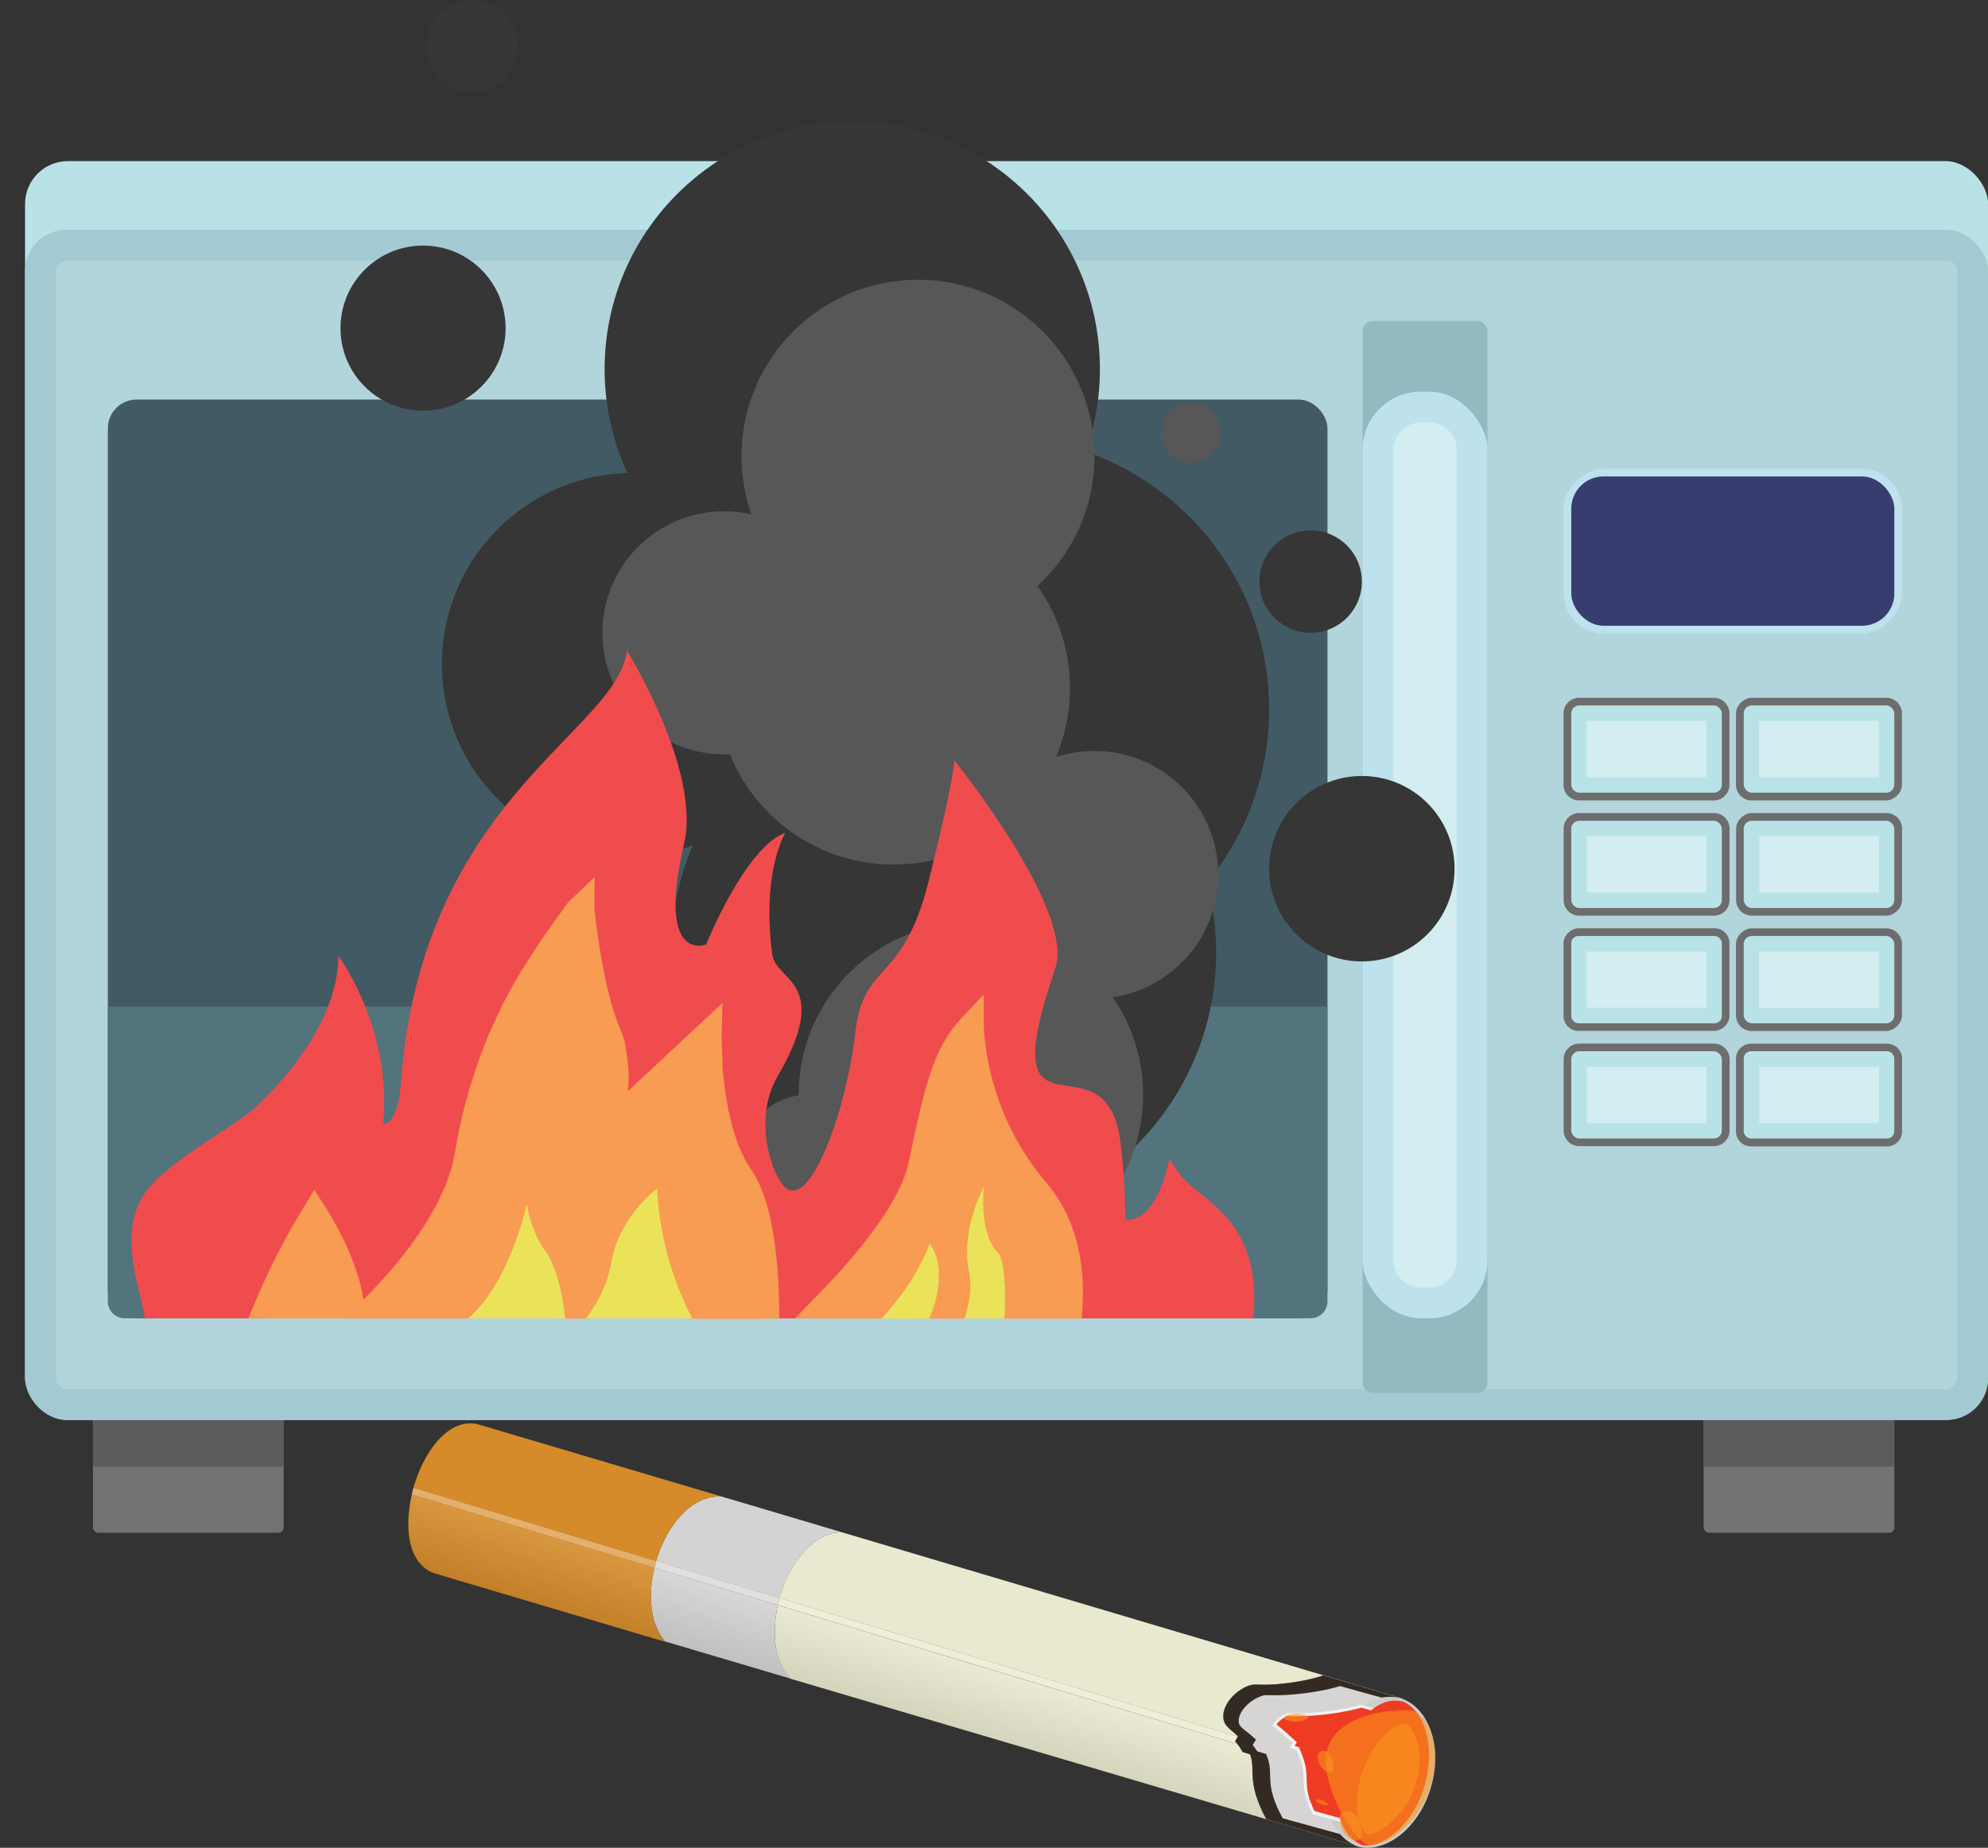 <?xml version="1.0" encoding="UTF-8"?>
<svg xmlns="http://www.w3.org/2000/svg" xmlns:xlink="http://www.w3.org/1999/xlink" viewBox="0 0 164.24 152.66">
  <rect x="0" y="0" width="164.24" height="152.66" fill="#333333" stroke="none"/>
  <defs>
    <style>
      .cls-1 {
        fill: url(#linear-gradient-35);
      }

      .cls-1, .cls-2, .cls-3, .cls-4, .cls-5, .cls-6, .cls-7, .cls-8, .cls-9, .cls-10, .cls-11, .cls-12, .cls-13, .cls-14, .cls-15, .cls-16, .cls-17, .cls-18, .cls-19, .cls-20, .cls-21, .cls-22, .cls-23, .cls-24, .cls-25 {
        mix-blend-mode: multiply;
        opacity: .11;
      }

      .cls-26 {
        opacity: .31;
      }

      .cls-26, .cls-27 {
        fill: #d3edf0;
      }

      .cls-2 {
        fill: url(#linear-gradient-10);
      }

      .cls-28 {
        fill: url(#linear-gradient-17);
      }

      .cls-29 {
        fill: #575757;
      }

      .cls-3 {
        fill: url(#linear-gradient-41);
      }

      .cls-30 {
        fill: #f04c4d;
      }

      .cls-4 {
        fill: url(#linear-gradient-37);
      }

      .cls-5 {
        fill: url(#linear-gradient-25);
      }

      .cls-31 {
        fill: #a3c9d2;
      }

      .cls-6 {
        fill: url(#linear-gradient-2);
      }

      .cls-32 {
        fill: url(#linear-gradient-18);
      }

      .cls-33 {
        fill: #5c5c5c;
      }

      .cls-34 {
        fill: url(#linear-gradient-40);
      }

      .cls-7 {
        fill: url(#linear-gradient-6);
      }

      .cls-35 {
        fill: url(#linear-gradient-28);
      }

      .cls-8 {
        fill: url(#linear-gradient-39);
      }

      .cls-36 {
        fill: url(#linear-gradient-36);
      }

      .cls-37 {
        fill: #353635;
      }

      .cls-38 {
        fill: url(#linear-gradient-20);
      }

      .cls-39 {
        isolation: isolate;
      }

      .cls-40 {
        fill: #eae359;
      }

      .cls-41 {
        fill: #f8961d;
        opacity: .58;
      }

      .cls-9 {
        fill: url(#linear-gradient-31);
      }

      .cls-42 {
        fill: #b8e2e6;
      }

      .cls-43 {
        fill: url(#linear-gradient-32);
      }

      .cls-44 {
        fill: #f2f2f3;
      }

      .cls-45 {
        fill: #727373;
      }

      .cls-10 {
        fill: url(#linear-gradient-15);
      }

      .cls-11 {
        fill: url(#linear-gradient-13);
      }

      .cls-46 {
        fill: #fff6ec;
        mix-blend-mode: soft-light;
        opacity: .34;
      }

      .cls-47 {
        fill: #f89b53;
      }

      .cls-12 {
        fill: url(#linear-gradient-11);
      }

      .cls-48 {
        fill: #332b23;
      }

      .cls-13 {
        fill: url(#linear-gradient-12);
      }

      .cls-49 {
        fill: #ef3b24;
      }

      .cls-14 {
        fill: url(#linear-gradient-9);
      }

      .cls-50 {
        fill: url(#linear-gradient-21);
      }

      .cls-15 {
        fill: url(#linear-gradient-27);
      }

      .cls-16 {
        fill: url(#linear-gradient-4);
      }

      .cls-51 {
        fill: #d3d3d3;
      }

      .cls-52 {
        fill: url(#linear-gradient-34);
      }

      .cls-53 {
        fill: none;
      }

      .cls-17 {
        fill: url(#linear-gradient-8);
      }

      .cls-18 {
        fill: url(#linear-gradient-16);
      }

      .cls-54 {
        fill: url(#linear-gradient-24);
      }

      .cls-19 {
        fill: url(#linear-gradient);
      }

      .cls-55 {
        fill: url(#linear-gradient-22);
      }

      .cls-56 {
        fill: #cccccb;
      }

      .cls-57 {
        fill: url(#linear-gradient-42);
      }

      .cls-58 {
        fill: #53737d;
      }

      .cls-20 {
        fill: url(#linear-gradient-29);
      }

      .cls-21 {
        fill: url(#linear-gradient-33);
      }

      .cls-59 {
        fill: #bde2ed;
      }

      .cls-60 {
        fill: #6d6d6d;
      }

      .cls-22 {
        fill: url(#linear-gradient-7);
      }

      .cls-23 {
        fill: url(#linear-gradient-14);
      }

      .cls-61 {
        fill: url(#linear-gradient-38);
      }

      .cls-24 {
        fill: url(#linear-gradient-5);
      }

      .cls-62 {
        fill: url(#linear-gradient-30);
      }

      .cls-63 {
        fill: #92bac1;
      }

      .cls-64 {
        fill: url(#linear-gradient-23);
      }

      .cls-65 {
        fill: url(#linear-gradient-19);
      }

      .cls-66 {
        fill: #d6d5d4;
      }

      .cls-67 {
        fill: #e8e9ce;
      }

      .cls-68 {
        fill: #425a64;
      }

      .cls-25 {
        fill: url(#linear-gradient-3);
      }

      .cls-69 {
        fill: #383d70;
      }

      .cls-70 {
        fill: #d58b29;
      }

      .cls-71 {
        fill: url(#linear-gradient-26);
      }
    </style>
    <linearGradient id="linear-gradient" x1="3.3" y1="82.62" x2="-.24" y2="94.12" gradientUnits="userSpaceOnUse">
      <stop offset="0" stop-color="#fff"/>
      <stop offset="1" stop-color="#231f20"/>
    </linearGradient>
    <linearGradient id="linear-gradient-2" x1="3.89" y1="82.81" x2=".35" y2="94.3" xlink:href="#linear-gradient"/>
    <linearGradient id="linear-gradient-3" x1="2.77" y1="82.46" x2="-.77" y2="93.96" xlink:href="#linear-gradient"/>
    <linearGradient id="linear-gradient-4" x1="64.34" y1="132.39" x2="62.56" y2="138.17" xlink:href="#linear-gradient"/>
    <linearGradient id="linear-gradient-5" x1="65.72" y1="132.82" x2="63.95" y2="138.59" xlink:href="#linear-gradient"/>
    <linearGradient id="linear-gradient-6" x1="64.67" y1="132.49" x2="62.89" y2="138.27" xlink:href="#linear-gradient"/>
    <linearGradient id="linear-gradient-7" x1="37.54" y1="124.15" x2="35.76" y2="129.92" xlink:href="#linear-gradient"/>
    <linearGradient id="linear-gradient-8" x1="61.82" y1="131.62" x2="60.05" y2="137.39" xlink:href="#linear-gradient"/>
    <linearGradient id="linear-gradient-9" x1="36.67" y1="123.88" x2="34.89" y2="129.65" xlink:href="#linear-gradient"/>
    <linearGradient id="linear-gradient-10" x1="37.06" y1="124" x2="35.28" y2="129.77" xlink:href="#linear-gradient"/>
    <linearGradient id="linear-gradient-11" x1="36.31" y1="123.77" x2="34.54" y2="129.54" xlink:href="#linear-gradient"/>
    <linearGradient id="linear-gradient-12" x1="85.25" y1="138.82" x2="83.47" y2="144.6" xlink:href="#linear-gradient"/>
    <linearGradient id="linear-gradient-13" x1="60.56" y1="131.23" x2="58.79" y2="137" xlink:href="#linear-gradient"/>
    <linearGradient id="linear-gradient-14" x1="66.46" y1="133.04" x2="64.68" y2="138.82" xlink:href="#linear-gradient"/>
    <linearGradient id="linear-gradient-15" x1="65.11" y1="132.63" x2="63.33" y2="138.4" xlink:href="#linear-gradient"/>
    <linearGradient id="linear-gradient-16" x1="45.4" y1="126.56" x2="43.62" y2="132.34" xlink:href="#linear-gradient"/>
    <linearGradient id="linear-gradient-17" x1="115.51" y1="138.78" x2="110.72" y2="154.36" xlink:href="#linear-gradient"/>
    <linearGradient id="linear-gradient-18" x1="113.09" y1="138.03" x2="108.3" y2="153.62" xlink:href="#linear-gradient"/>
    <linearGradient id="linear-gradient-19" x1="114.71" y1="138.53" x2="109.91" y2="154.11" xlink:href="#linear-gradient"/>
    <linearGradient id="linear-gradient-20" x1="114.04" y1="138.32" x2="109.25" y2="153.91" xlink:href="#linear-gradient"/>
    <linearGradient id="linear-gradient-21" x1="113.31" y1="138.1" x2="108.51" y2="153.68" xlink:href="#linear-gradient"/>
    <linearGradient id="linear-gradient-22" x1="114.35" y1="138.42" x2="109.56" y2="154.01" xlink:href="#linear-gradient"/>
    <linearGradient id="linear-gradient-23" x1="115.09" y1="138.65" x2="110.3" y2="154.23" xlink:href="#linear-gradient"/>
    <linearGradient id="linear-gradient-24" x1="116.02" y1="138.93" x2="111.23" y2="154.52" xlink:href="#linear-gradient"/>
    <linearGradient id="linear-gradient-25" x1="113.09" y1="147.39" x2="111.32" y2="153.17" xlink:href="#linear-gradient"/>
    <linearGradient id="linear-gradient-26" x1="115.73" y1="138.84" x2="110.93" y2="154.43" xlink:href="#linear-gradient"/>
    <linearGradient id="linear-gradient-27" x1="112.66" y1="147.26" x2="110.88" y2="153.03" xlink:href="#linear-gradient"/>
    <linearGradient id="linear-gradient-28" x1="115.29" y1="138.71" x2="110.49" y2="154.29" xlink:href="#linear-gradient"/>
    <linearGradient id="linear-gradient-29" x1="111.89" y1="147.02" x2="110.11" y2="152.8" xlink:href="#linear-gradient"/>
    <linearGradient id="linear-gradient-30" x1="114.52" y1="138.47" x2="109.73" y2="154.06" xlink:href="#linear-gradient"/>
    <linearGradient id="linear-gradient-31" x1="110.57" y1="146.61" x2="108.79" y2="152.39" xlink:href="#linear-gradient"/>
    <linearGradient id="linear-gradient-32" x1="113.2" y1="138.06" x2="108.4" y2="153.65" xlink:href="#linear-gradient"/>
    <linearGradient id="linear-gradient-33" x1="111.55" y1="146.92" x2="109.78" y2="152.69" xlink:href="#linear-gradient"/>
    <linearGradient id="linear-gradient-34" x1="114.18" y1="138.37" x2="109.39" y2="153.95" xlink:href="#linear-gradient"/>
    <linearGradient id="linear-gradient-35" x1="111.02" y1="146.75" x2="109.24" y2="152.53" xlink:href="#linear-gradient"/>
    <linearGradient id="linear-gradient-36" x1="113.65" y1="138.2" x2="108.85" y2="153.79" xlink:href="#linear-gradient"/>
    <linearGradient id="linear-gradient-37" x1="112.26" y1="147.13" x2="110.48" y2="152.91" xlink:href="#linear-gradient"/>
    <linearGradient id="linear-gradient-38" x1="114.89" y1="138.58" x2="110.1" y2="154.17" xlink:href="#linear-gradient"/>
    <linearGradient id="linear-gradient-39" x1="110.05" y1="146.45" x2="108.27" y2="152.23" xlink:href="#linear-gradient"/>
    <linearGradient id="linear-gradient-40" x1="112.68" y1="137.9" x2="107.88" y2="153.49" xlink:href="#linear-gradient"/>
    <linearGradient id="linear-gradient-41" x1="108.52" y1="145.98" x2="106.75" y2="151.76" xlink:href="#linear-gradient"/>
    <linearGradient id="linear-gradient-42" x1="112.24" y1="137.77" x2="107.45" y2="153.36" xlink:href="#linear-gradient"/>
  </defs>
  <g class="cls-39">
    <g id="Layer_2" data-name="Layer 2">
      <rect class="cls-45" x="7.68" y="110.88" width="15.75" height="15.75" rx=".43" ry=".43"/>
      <rect class="cls-33" x="7.68" y="105.43" width="15.75" height="15.75"/>
      <rect class="cls-45" x="140.75" y="110.88" width="15.75" height="15.75" rx=".43" ry=".43"/>
      <rect class="cls-33" x="140.75" y="105.43" width="15.75" height="15.75"/>
      <rect class="cls-42" x="2.07" y="13.31" width="162.18" height="104" rx="3.54" ry="3.54"/>
      <rect class="cls-31" x="2.07" y="18.98" width="162.18" height="98.34" rx="3.44" ry="3.44"/>
      <rect class="cls-26" x="36.53" y="-10.4" width="93.25" height="157.09" rx=".9" ry=".9" transform="translate(151.3 -15.01) rotate(90)"/>
      <rect class="cls-68" x="8.91" y="33.01" width="100.76" height="75.9" rx="2.38" ry="2.38"/>
      <path class="cls-58" d="m8.91,83.16h100.76v24.36c0,.77-.62,1.39-1.39,1.39H10.3c-.77,0-1.39-.62-1.39-1.39v-24.36h0Z"/>
      <rect class="cls-63" x="112.57" y="26.53" width="10.32" height="88.55" rx=".82" ry=".82"/>
      <rect class="cls-59" x="112.57" y="32.36" width="10.32" height="76.55" rx="4.8" ry="4.8"/>
      <path class="cls-27" d="m84.25,68.02h66.96c1.24,0,2.25,1.01,2.25,2.25v.72c0,1.24-1.01,2.25-2.25,2.25h-66.96c-1.24,0-2.25-1.01-2.25-2.25v-.73c0-1.24,1.01-2.25,2.25-2.25Z" transform="translate(188.36 -47.09) rotate(90)"/>
      <rect class="cls-59" x="136.35" y="31.55" width="13.61" height="27.96" rx="3.31" ry="3.31" transform="translate(188.69 -97.62) rotate(90)"/>
      <rect class="cls-69" x="129.81" y="39.36" width="26.69" height="12.34" rx="2.67" ry="2.67"/>
      <path class="cls-60" d="m133.08,55.03h5.9c.71,0,1.29.58,1.29,1.29v11.13c0,.71-.58,1.29-1.29,1.29h-5.9c-.71,0-1.29-.58-1.29-1.29v-11.13c0-.71.58-1.29,1.29-1.29Z" transform="translate(197.91 -74.14) rotate(90)"/>
      <rect class="cls-42" x="129.81" y="58.28" width="12.44" height="7.21" rx=".66" ry=".66"/>
      <rect class="cls-27" x="133.7" y="56.94" width="4.66" height="9.89" transform="translate(197.91 -74.14) rotate(90)"/>
      <rect class="cls-60" x="146.04" y="55.03" width="8.48" height="13.71" rx="1.29" ry="1.29" transform="translate(212.16 -88.39) rotate(90)"/>
      <rect class="cls-42" x="144.06" y="58.28" width="12.44" height="7.21" rx=".66" ry=".66"/>
      <rect class="cls-27" x="147.95" y="56.94" width="4.66" height="9.89" transform="translate(212.16 -88.39) rotate(90)"/>
      <path class="cls-60" d="m133.08,64.55h5.9c.71,0,1.29.58,1.29,1.29v11.13c0,.71-.58,1.29-1.29,1.29h-5.9c-.71,0-1.29-.58-1.29-1.29v-11.13c0-.71.58-1.29,1.29-1.29Z" transform="translate(207.44 -64.62) rotate(90)"/>
      <rect class="cls-42" x="129.81" y="67.81" width="12.44" height="7.21" rx=".66" ry=".66"/>
      <rect class="cls-27" x="133.7" y="66.46" width="4.66" height="9.89" transform="translate(207.44 -64.62) rotate(90)"/>
      <rect class="cls-60" x="146.04" y="64.55" width="8.48" height="13.71" rx="1.29" ry="1.29" transform="translate(221.69 -78.87) rotate(90)"/>
      <rect class="cls-42" x="144.06" y="67.81" width="12.44" height="7.21" rx=".66" ry=".66"/>
      <rect class="cls-27" x="147.95" y="66.46" width="4.66" height="9.89" transform="translate(221.69 -78.87) rotate(90)"/>
      <rect class="cls-60" x="131.79" y="74.08" width="8.48" height="13.71" rx="1.23" ry="1.23" transform="translate(216.96 -55.1) rotate(90)"/>
      <rect class="cls-42" x="129.81" y="77.33" width="12.44" height="7.21" rx=".59" ry=".59"/>
      <rect class="cls-27" x="133.7" y="75.99" width="4.66" height="9.89" transform="translate(216.96 -55.1) rotate(90)"/>
      <rect class="cls-60" x="146.04" y="74.08" width="8.48" height="13.71" rx="1.29" ry="1.29" transform="translate(231.21 -69.34) rotate(90)"/>
      <rect class="cls-42" x="144.06" y="77.33" width="12.44" height="7.21" rx=".66" ry=".66"/>
      <rect class="cls-27" x="147.95" y="75.99" width="4.66" height="9.89" transform="translate(231.21 -69.34) rotate(90)"/>
      <path class="cls-60" d="m133.08,83.6h5.89c.71,0,1.29.58,1.29,1.29v11.13c0,.71-.58,1.29-1.29,1.29h-5.89c-.71,0-1.29-.58-1.29-1.29v-11.13c0-.71.58-1.29,1.29-1.29Z" transform="translate(226.49 -45.57) rotate(90)"/>
      <rect class="cls-42" x="129.81" y="86.85" width="12.44" height="7.21" rx=".66" ry=".66"/>
      <rect class="cls-27" x="133.7" y="85.51" width="4.66" height="9.89" transform="translate(226.49 -45.57) rotate(90)"/>
      <path class="cls-60" d="m147.27,83.6h6.03c.68,0,1.23.55,1.23,1.23v11.26c0,.68-.55,1.23-1.23,1.23h-6.02c-.68,0-1.23-.55-1.23-1.23v-11.26c0-.68.55-1.23,1.23-1.23Z" transform="translate(240.74 -59.82) rotate(90)"/>
      <rect class="cls-42" x="144.06" y="86.85" width="12.44" height="7.21" rx=".59" ry=".59"/>
      <rect class="cls-27" x="147.95" y="85.51" width="4.66" height="9.89" transform="translate(240.74 -59.82) rotate(90)"/>
      <g id="Layer_3" data-name="Layer 3">
        <g>
          <circle class="cls-37" cx="77.95" cy="78.7" r="22.52"/>
          <circle class="cls-37" cx="112.51" cy="71.77" r="7.66"/>
          <circle class="cls-37" cx="108.28" cy="48.05" r="4.23"/>
          <circle class="cls-29" cx="98.39" cy="35.77" r="2.48"/>
          <circle class="cls-29" cx="45.68" cy="81.13" r="2.84"/>
          <circle class="cls-37" cx="40.04" cy="78.05" r="2.06"/>
          <circle class="cls-37" cx="82.33" cy="58.6" r="22.52"/>
          <circle class="cls-37" cx="52.3" cy="54.86" r="15.79"/>
          <circle class="cls-37" cx="34.95" cy="27.11" r="6.82"/>
          <circle class="cls-37" cx="70.41" cy="30.5" r="20.46"/>
          <circle class="cls-29" cx="73.82" cy="56.85" r="14.58"/>
          <circle class="cls-29" cx="59.81" cy="52.28" r="10.04"/>
          <circle class="cls-29" cx="75.84" cy="37.69" r="14.58"/>
          <circle class="cls-29" cx="66.76" cy="95.94" r="5.5"/>
          <circle class="cls-29" cx="90.42" cy="72.27" r="10.23"/>
          <circle class="cls-29" cx="80.21" cy="90.45" r="14.23"/>
          <circle class="cls-37" cx="39.03" cy="3.78" r="3.78"/>
        </g>
        <g>
          <path class="cls-53" d="m75.88,104.78c.36-.67.69-1.35.93-2.04,0,0,.09.1.21.31-.13-.22-.22-.34-.22-.34-.24.69-.57,1.36-.93,2.04-.81,1.48-1.88,2.89-3.07,4.18h.04c1.17-1.28,2.24-2.68,3.04-4.16Z"/>
          <path class="cls-53" d="m29.1,108.93h.05c-.05-.6-.15-1.22-.3-1.82-.82-3.5-2.84-6.83-2.84-6.83,0,.01-.01.02-.02.04.25.42,2.05,3.52,2.81,6.78.14.61.25,1.23.3,1.84Z"/>
          <path class="cls-53" d="m82.55,103.65c-.04-.08-.09-.15-.14-.2-.19-.2-.36-.43-.49-.68.14.26.31.5.5.7.05.05.09.1.13.17Z"/>
          <path class="cls-53" d="m58.7,88.77c.22,2.73.83,6.58,2.53,9.08.92,1.36,1.45,3.44,1.76,5.66.26,1.84.35,3.76.38,5.42h.04c-.03-1.66-.13-3.56-.38-5.39-.31-2.22-.84-4.3-1.76-5.66-1.7-2.5-2.3-6.35-2.53-9.08-.02-.28-.04-.54-.05-.79,0,.27,0,.53.02.77Z"/>
          <path class="cls-53" d="m80.12,105.52c-.01-.08-.01-.17-.04-.25-.77-3.39,1.01-6.87,1.19-7.23,0-.04,0-.06,0-.06,0,0-2.03,3.7-1.21,7.26.02.07.02.17.04.25.16,1.03-.06,2.24-.46,3.44h.02c.39-1.19.61-2.39.45-3.41Z"/>
          <path class="cls-53" d="m85.65,98.86c2.19,2.67,2.85,5.9,2.85,8.82,0,.42-.02.84-.04,1.25h.04c.02-.4.04-.81.04-1.22-.01-2.92-.66-6.15-2.85-8.82-2.14-2.6-3.41-5.32-4.17-7.69-1.2-3.7-1.15-6.5-1.15-6.5-.01.01-.02.03-.04.04,0,.44.06,3.06,1.15,6.43.77,2.36,2.04,5.09,4.17,7.69Z"/>
          <path class="cls-53" d="m56.54,107.63c.19.43.41.87.64,1.31h0c-.23-.44-.45-.88-.64-1.31Z"/>
          <path class="cls-53" d="m50.25,93.5l.09-.08c.15-.45.72-2.29.64-4.44-.03-.76-.13-1.55-.36-2.34.17,1.01.29,1.91.31,2.31.07,2.49-.68,4.55-.68,4.55Z"/>
          <path class="cls-53" d="m41.83,104.44c1.18-2.51,1.66-4.85,1.68-4.95,0-.01,0-.05,0-.05,0,0-.48,2.4-1.68,4.97-.75,1.63-1.8,3.32-3.18,4.52h.04c1.37-1.2,2.41-2.88,3.15-4.49Z"/>
          <path class="cls-53" d="m41.7,85.29c.22-.5.45-1,.7-1.51-.24.5-.48,1.01-.7,1.51Z"/>
          <path class="cls-53" d="m50.65,103.6c.87-3.32,3.53-5.32,3.65-5.41,0,0,0-.04,0-.04,0,0-2.77,2.02-3.67,5.42-.06.24-.12.49-.16.74-.31,1.88-1.24,3.48-2.1,4.62h.03c.86-1.14,1.77-2.72,2.08-4.59.05-.25.1-.51.16-.74Z"/>
          <path class="cls-53" d="m41.24,86.36s.02-.04.02-.06c0,.02-.02.04-.02.06Z"/>
          <path class="cls-53" d="m45.44,104.02s0-.02-.01-.02c-.14-.28-.28-.53-.43-.73-.28-.36-.51-.78-.7-1.2.19.43.43.86.71,1.23.15.2.3.45.43.73Z"/>
          <path class="cls-30" d="m25.96,100.27s.01.02.03.05c0-.01.01-.02.02-.04,0,0,2.02,3.33,2.84,6.83.14.61.24,1.22.3,1.82h1.61c.77-.79,1.72-1.81,2.71-3.03,2.18-2.68,4.46-6.24,5.04-9.83.33-2.05.79-4.03,1.37-6,.34-1.14.81-2.39,1.36-3.71,0-.02.02-.04.02-.06.14-.33.29-.67.44-1.01.22-.51.45-1.01.7-1.51,1.84-3.85,4.26-7.93,6.7-11.1,0,0-.99,6.07.56,9.69.28.67.69,2.62.97,4.26.22.78.33,1.58.36,2.34.08,2.15-.49,3.98-.64,4.44l4.82-4.62,4.16-5.27s-.59,2.57-.64,4.49c.01.25.03.52.05.79.22,2.73.83,6.58,2.53,9.08.92,1.36,1.45,3.44,1.76,5.66.25,1.83.35,3.74.38,5.39h4.57c1.33-1.4,2.77-3.02,4.07-4.7,1.93-2.51,3.55-5.18,4.01-7.49.53-2.66.95-4.69,1.41-6.35.72-2.61,1.5-4.24,2.86-5.72,0,0,0,.03,0,.07.01-.01.02-.03.04-.04,0,0-.05,2.81,1.15,6.5.77,2.36,2.03,5.09,4.17,7.69,2.19,2.67,2.84,5.9,2.85,8.82,0,.41-.02.82-.04,1.22h15.05c.81-8.57-4.79-9.78-6.21-12.12h-.04c-.41-.67-.67-1.07-.67-1.07-.05.22-.1.41-.15.6-1.33,5.11-3.52,4.38-3.52,4.38,0-2.22-.15-4.27-.37-6.2-1.14-9.79-10.89,1.45-5.41-14.5,1.66-4.83-8.34-17.2-8.34-17.2,0,0,.06,1.26-2.12,9.98-2.18,8.71-5.4,6.48-6.07,12.59-.14,1.26-.38,2.63-.69,3.99-1.18,5.17-3.39,10.16-5.07,8.74-1.1-.93-2.73-5.63-.66-9.17,4.58-7.85-.14-7.85-.43-10.1-.9-6.95,1.09-10.05,1.09-10.05-3.33,1.19-6.55,9.23-6.55,9.23,0,0-4.15,1.66-1.82-8.35,1.41-6.06-4.73-15.93-4.73-15.93-.73,6.18-14.29,11.24-17.95,30.15-.78,4-.62,6.31-1.03,7.53-.58,1.7-1.15,1.4-1.15,1.4.04-.39.06-.77.07-1.15.27-7.25-3.77-12.7-3.77-12.7-.06,6.86-7.28,12.88-7.28,12.88-2.6,1.98-7.79,4.71-9.08,7.32-1.58,3.21-.25,6.5.38,9.73h9.93c1.01-2.68,2.32-5.58,4.05-8.67Z"/>
          <path class="cls-47" d="m56.58,108.93l-.28-.52c-.24-.44-.46-.89-.67-1.32-.63-1.37-1.14-2.8-1.52-4.23-.33-1.26-.52-2.38-.64-3.26-.71.82-1.49,1.97-1.87,3.39-.05.2-.11.41-.14.62-.29,1.7-1.06,3.36-2.29,4.94l-.3.38h-3.11l-.07-.89c-.13-1.54-.6-3.36-1.14-4.43-.12-.25-.24-.45-.35-.58-.23-.29-.45-.63-.65-1.02-.23.61-.5,1.28-.83,1.96-.96,2.02-2.12,3.61-3.44,4.72l-.28.24h-10.56l1.67-1.65c.94-.94,1.83-1.9,2.63-2.87,2.71-3.27,4.38-6.42,4.83-9.12.36-2.14.82-4.09,1.41-5.97.39-1.25.84-2.5,1.34-3.7.13-.31.24-.55.35-.8l.12-.27c.23-.5.46-1,.71-1.5,1.46-2.93,3.69-6.15,5.46-8.52l2.17-2.08-.03,2.6c.01.07.65,6.54,2.12,9.91.13.31.25.64.37,1.02l.02.11c.09.51.3,1.77.32,2.38.02.59,0,1.15-.06,1.68l7.82-7.29-.06,2.36s-.02.95.06,2.32c0,.31,0,.53.01.73.22,2.58.8,6.13,2.36,8.36.91,1.32,1.54,3.25,1.92,5.92.23,1.58.36,3.4.39,5.39l.02.99h-7.8Z"/>
          <path class="cls-47" d="m38.56,96.08c-.58,3.6-2.87,7.15-5.04,9.83-.98,1.21-1.92,2.23-2.69,3.02h7.81c1.39-1.2,2.43-2.89,3.18-4.52,1.2-2.57,1.68-4.97,1.68-4.97,0,0,0,.03,0,.05,0,0,0-.02,0-.02,0,0,.21,1.32.79,2.6.19.42.42.84.7,1.2.15.2.3.45.43.73,0,0,0,.02.01.02,0,0,0,0,0,0,.62,1.26,1.1,3.25,1.24,4.92h1.69c.87-1.14,1.79-2.74,2.1-4.62.04-.25.1-.51.16-.74.89-3.4,3.67-5.42,3.67-5.42,0,0,0,.03,0,.04,0,0,.01,0,.01,0,0,0-.01,2.21.77,5.27.32,1.28.79,2.7,1.46,4.18.19.43.41.87.64,1.31h6.18c-.03-1.66-.12-3.58-.38-5.42-.31-2.22-.84-4.3-1.76-5.66-1.7-2.5-2.3-6.35-2.53-9.08-.02-.24-.02-.49-.02-.77-.08-1.47-.06-2.46-.06-2.46l-3.42,3.27-4.91,4.71s.02-.04.04-.11l-.09.08s.76-2.07.68-4.55c-.01-.4-.14-1.3-.31-2.31-.09-.31-.19-.63-.32-.93-1.55-3.62-2.55-10.5-2.55-10.5-2.23,2.89-3.97,5.73-5.35,8.57-.24.51-.47,1.01-.7,1.51-.15.34-.3.67-.44,1.01,0,.02-.02.04-.02.06-.5,1.23-.93,2.47-1.31,3.72-.59,1.95-1.04,3.95-1.37,6Z"/>
          <path class="cls-47" d="m81.92,108.93l.05-1.01c.05-1,.06-1.87.03-2.58-.06-1.46-.25-1.87-.31-1.96-.25-.26-.47-.55-.66-.88-.05-.1-.1-.19-.15-.29-.04.64,0,1.31.15,1.96.04.13.05.24.05.31.17,1.08.01,2.31-.5,3.79l-.23.66h-5.09l.58-1.34c.48-1.07.71-2.04.72-2.93-.77,1.31-1.79,2.63-3.05,3.95l-.3.31h-7.54l1.6-1.63c1.53-1.56,2.87-3.05,3.97-4.43,2.17-2.72,3.45-5.01,3.83-6.82.54-2.6.97-4.57,1.43-6.19.78-2.73,1.63-4.37,3.05-5.86l1.73-1.83v2.47c0,.27.04,2.75,1.11,5.91.89,2.64,2.23,5.02,4,7.1,2.04,2.39,3.08,5.46,3.08,9.12,0,.43-.02.85-.04,1.26l-.06.91h-7.48Z"/>
          <path class="cls-47" d="m76.09,96.77c-.46,2.3-2.08,4.97-4.01,7.49-1.29,1.68-2.72,3.28-4.04,4.68h4.77c1.18-1.29,2.26-2.7,3.07-4.18.36-.67.69-1.35.93-2.04,0,0,.1.11.22.34.21.35.5,1.02.56,1.99.06.97-.09,2.25-.77,3.84,0,.02-.01.04-.02.05h2.86c.4-1.2.62-2.41.46-3.44-.01-.08-.01-.18-.04-.25-.82-3.57,1.21-7.26,1.21-7.26,0,0,0,.03,0,.06.01-.02.02-.04.02-.04,0,0-.34,2.96.62,4.77.14.25.3.48.49.68.05.05.1.12.14.2.28.46.41,1.37.45,2.51.03.82.02,1.77-.03,2.77h5.49c.02-.41.04-.82.04-1.25,0-2.92-.66-6.15-2.85-8.82-2.13-2.6-3.41-5.32-4.17-7.69-1.1-3.37-1.15-6-1.15-6.43-1.34,1.46-2.11,3.09-2.82,5.67-.46,1.66-.88,3.71-1.41,6.35Z"/>
          <path class="cls-47" d="m20.52,108.91l.52-1.24c1.17-2.8,2.5-5.41,4.08-7.98l.85-1.38.88,1.36c.35.54,2.14,3.39,2.92,6.44.16.62.27,1.23.32,1.81l.09.99h-9.66Z"/>
          <path class="cls-47" d="m29.1,108.93c-.05-.61-.15-1.22-.3-1.84-.76-3.26-2.56-6.36-2.81-6.78-1.72,3.06-3.01,5.95-4.02,8.62h7.12Z"/>
          <path class="cls-47" d="m55.21,88.82l3.42-3.27s-.03,1,.06,2.46c.05-1.91.64-4.49.64-4.49l-4.16,5.27-4.82,4.62c-.02.07-.04.11-.04.11l4.91-4.71Z"/>
          <path class="cls-47" d="m72.08,104.26c1.93-2.51,3.55-5.18,4.01-7.49.53-2.64.95-4.69,1.41-6.35.71-2.59,1.49-4.21,2.82-5.67,0-.04,0-.07,0-.07-1.36,1.48-2.14,3.1-2.86,5.72-.46,1.66-.88,3.7-1.41,6.35-.46,2.3-2.08,4.97-4.01,7.49-1.3,1.69-2.74,3.3-4.07,4.7h.06c1.32-1.39,2.75-3,4.04-4.68Z"/>
          <path class="cls-47" d="m41.27,86.3c.14-.34.29-.67.44-1.01-.15.34-.3.68-.44,1.01Z"/>
          <path class="cls-47" d="m33.52,105.92c2.17-2.68,4.46-6.24,5.04-9.83.33-2.05.78-4.05,1.37-6,.38-1.25.81-2.49,1.31-3.72-.55,1.32-1.02,2.57-1.36,3.71-.58,1.97-1.04,3.95-1.37,6-.58,3.6-2.86,7.15-5.04,9.83-.99,1.22-1.94,2.25-2.71,3.03h.07c.77-.78,1.71-1.81,2.69-3.02Z"/>
          <path class="cls-40" d="m82.99,106.14c-.04-1.12-.18-2.02-.44-2.49-.04-.07-.08-.12-.13-.17-.2-.2-.37-.44-.5-.7-.91-1.66-.68-4.31-.64-4.74-.19.36-1.97,3.83-1.19,7.23.02.08.02.17.04.25.16,1.02-.06,2.22-.45,3.41h3.29c.05-1.01.07-1.96.04-2.79Z"/>
          <path class="cls-40" d="m55.07,103.41c-.74-2.92-.77-5.04-.77-5.23-.13.09-2.78,2.1-3.65,5.41-.06.24-.11.49-.16.74-.31,1.87-1.22,3.45-2.08,4.59h8.78c-.23-.44-.45-.88-.64-1.31-.67-1.49-1.15-2.92-1.47-4.21Z"/>
          <path class="cls-40" d="m45.01,103.29c-.28-.37-.52-.79-.71-1.23-.54-1.19-.76-2.4-.79-2.58-.02.1-.51,2.44-1.68,4.95-.75,1.61-1.78,3.29-3.15,4.49h8c-.13-1.66-.61-3.65-1.23-4.92-.14-.28-.28-.53-.43-.73Z"/>
          <path class="cls-40" d="m77.56,105.02c-.07-.95-.34-1.6-.55-1.97-.12-.21-.21-.31-.21-.31-.24.69-.57,1.36-.93,2.04-.8,1.47-1.87,2.87-3.04,4.16h3.92s.02-.05.03-.08c.68-1.59.83-2.87.77-3.84Z"/>
          <path class="cls-40" d="m56.54,107.63c-.67-1.48-1.14-2.9-1.46-4.18-.78-3.06-.77-5.27-.77-5.27,0,0,0,0-.01,0,0,.19.02,2.31.77,5.23.33,1.29.8,2.72,1.47,4.21Z"/>
          <path class="cls-40" d="m45.45,104.02s0,0,0,0c.62,1.27,1.1,3.26,1.23,4.92h0c-.14-1.67-.62-3.65-1.24-4.92Z"/>
          <path class="cls-40" d="m81.92,102.78c-.96-1.82-.62-4.77-.62-4.77,0,0,0,.02-.02.04-.04.43-.26,3.07.64,4.74Z"/>
          <path class="cls-40" d="m43.51,99.47s0,.02,0,.02c.03.18.25,1.39.79,2.58-.57-1.27-.79-2.6-.79-2.6Z"/>
          <path class="cls-40" d="m76.81,108.88c.68-1.59.83-2.87.77-3.84-.06-.98-.35-1.64-.56-1.99.2.36.48,1.01.55,1.97.06.97-.09,2.25-.77,3.84-.01.03-.02.05-.03.08h.02s.01-.04.02-.05Z"/>
          <path class="cls-40" d="m83,106.17c-.04-1.14-.17-2.05-.45-2.51.26.47.4,1.37.44,2.49.03.83.01,1.79-.04,2.79h.02c.05-1,.06-1.94.03-2.77Z"/>
          <path class="cls-47" d="m94.37,109.95s0-.08-.01-.1l-.08.06s.06.03.09.04Z"/>
        </g>
      </g>
    </g>
    <g id="Layer_1" data-name="Layer 1">
      <path class="cls-70" d="m.3,92.12c-.1-.22-.19-.44-.27-.67.08.23.17.46.27.67Z"/>
      <path class="cls-70" d="m.67,92.85c-.1-.17-.2-.35-.28-.53.09.18.18.36.28.53Z"/>
      <path class="cls-19" d="m.39,92.32c-.03-.06-.06-.13-.09-.2.03.07.06.13.09.2Z"/>
      <path class="cls-6" d="m.84,93.11c-.06-.09-.11-.17-.17-.26.05.09.11.18.17.26Z"/>
      <path class="cls-25" d="m.03,91.45s-.02-.05-.03-.08c0,.03.02.05.03.08Z"/>
      <g>
        <path class="cls-41" d="m113.98,149.41c-.48-.31-.56-1.27-.38-2.11.29-1.37,1.26-2.48,1.87-2.48.02,0,.04,0,.07,0,.35.2.71,1,.51,2.05-.29,1.55-1.46,2.44-2.07,2.54Z"/>
        <path class="cls-41" d="m117.26,144.03c-.15.29-.47.28-.72.12-.41-.26-.66-.94-.59-1.33,0-.01,0-.03,0-.04.1-.21.4-.39.72-.21.47.27.63,1.06.59,1.46Z"/>
        <path class="cls-41" d="m114.6,143.72c-.08.15-.25.15-.38.06-.22-.14-.35-.49-.31-.69,0,0,0-.01,0-.02.05-.11.21-.21.38-.11.25.14.33.55.31.76Z"/>
        <path class="cls-41" d="m116.1,147.04c-.21.4-.66.39-1.01.17-.57-.36-.92-1.3-.83-1.84,0-.02,0-.04.01-.06.14-.29.56-.55,1-.29.65.38.87,1.47.82,2.02Z"/>
        <g>
          <path class="cls-53" d="m65.92,128.81c.19-.26.39-.5.6-.73-.21.22-.41.47-.6.73Z"/>
          <path class="cls-53" d="m64.94,130.54c-.21.48-.39.99-.54,1.5h0c.14-.51.32-1.02.54-1.5Z"/>
          <path class="cls-53" d="m64.94,130.54c.14-.31.29-.61.46-.9-.17.29-.32.59-.46.9Z"/>
          <path class="cls-67" d="m65.92,128.81c-.19.26-.37.54-.53.82-.17.29-.32.59-.46.9-.21.48-.39.99-.54,1.5l37.94,11.47c-.65-.66-1.22-.85-1.27-1.6-.07-1.08.98-2.21,2.06-2.62.62-.23.66,0,2.39-.14,1.34-.11,2.33-.32,2.73-.42.5-.12.83-.22,1.1-.31l-39.83-11.83c-1.13.04-2.15.62-2.99,1.51-.21.22-.41.47-.6.73Z"/>
          <path class="cls-51" d="m54.21,128.96l10.19,3.08c.14-.51.32-1.02.54-1.5.14-.31.29-.61.46-.9.17-.29.34-.56.53-.82.19-.26.39-.5.6-.73.85-.89,1.87-1.47,2.99-1.51l-9.9-2.94c-2.51-.14-4.55,2.41-5.41,5.32Z"/>
          <path class="cls-70" d="m34.88,129.35c-.05-.05-.1-.1-.15-.16.05.05.1.11.15.16Z"/>
          <path class="cls-70" d="m35.2,129.61c-.05-.04-.1-.08-.15-.12.05.04.09.08.15.12Z"/>
          <path class="cls-70" d="m35.56,129.83s-.09-.05-.13-.07c.04.02.08.05.13.07Z"/>
          <path class="cls-70" d="m34.02,123.48c.05-.19.09-.39.14-.58l20.05,6.06c.86-2.9,2.9-5.46,5.41-5.32l-20.01-5.93c-3.82-1.13-6.9,6.43-5.58,10.27-.43-1.25-.39-2.89-.01-4.5Z"/>
          <path class="cls-70" d="m34.6,129.05c-.05-.07-.1-.14-.15-.21.05.07.09.14.15.21Z"/>
          <path class="cls-16" d="m64.17,132.99c.02-.13.05-.25.08-.38h0c-.03.13-.06.25-.08.38Z"/>
          <path class="cls-24" d="m64.27,136.84c.07.22.15.44.24.64-.09-.21-.17-.42-.24-.64Z"/>
          <path class="cls-7" d="m64.02,135.47c-.05-.64-.03-1.3.07-1.98-.09.67-.12,1.34-.07,1.98Z"/>
          <path class="cls-22" d="m35.97,129.98c-.14-.04-.28-.1-.41-.16.13.06.27.12.41.16Z"/>
          <polygon class="cls-17" points="54.94 135.61 65.3 138.68 65.3 138.68 54.94 135.61"/>
          <path class="cls-14" d="m35.05,129.5c-.06-.05-.12-.09-.17-.15.05.05.11.1.17.15Z"/>
          <path class="cls-2" d="m35.43,129.75c-.08-.04-.16-.09-.23-.14.07.05.15.09.23.14Z"/>
          <path class="cls-12" d="m34.73,129.19s-.09-.09-.13-.15c.04.05.08.1.13.15Z"/>
          <path class="cls-67" d="m102.98,144.32l-38.72-11.7c-.03.13-.06.25-.08.38-.03.17-.06.34-.08.5-.09.67-.12,1.34-.07,1.98.03.32.07.63.13.93.03.15.07.3.11.44.07.22.15.44.24.64.2.45.46.86.79,1.2h0,0s39.33,11.61,39.33,11.61c-.28-.5-.47-.92-.58-1.21-1.06-2.59-.1-3.2-1.07-4.77Z"/>
          <path class="cls-13" d="m102.98,144.32l-38.72-11.7c-.03.13-.06.25-.08.38-.03.17-.06.34-.08.5-.09.67-.12,1.34-.07,1.98.03.32.07.63.13.93.03.15.07.3.11.44.07.22.15.44.24.64.2.45.46.86.79,1.2h0,0s39.33,11.61,39.33,11.61c-.28-.5-.47-.92-.58-1.21-1.06-2.59-.1-3.2-1.07-4.77Z"/>
          <path class="cls-51" d="m64.51,137.48c-.09-.21-.17-.42-.24-.64-.04-.14-.08-.29-.11-.44-.06-.3-.11-.61-.13-.93-.05-.64-.03-1.3.07-1.98.02-.17.05-.34.08-.5.02-.13.05-.25.08-.38l-10.2-3.08c-.54,2.27-.36,4.66.88,6.08l10.36,3.07c-.33-.34-.59-.75-.79-1.2Z"/>
          <path class="cls-11" d="m64.51,137.48c-.09-.21-.17-.42-.24-.64-.04-.14-.08-.29-.11-.44-.06-.3-.11-.61-.13-.93-.05-.64-.03-1.3.07-1.98.02-.17.05-.34.08-.5.02-.13.05-.25.08-.38l-10.2-3.08c-.54,2.27-.36,4.66.88,6.08l10.36,3.07c-.33-.34-.59-.75-.79-1.2Z"/>
          <path class="cls-51" d="m65.3,138.68c-.33-.34-.59-.75-.79-1.2.2.45.46.86.79,1.2h0Z"/>
          <path class="cls-23" d="m65.3,138.68c-.33-.34-.59-.75-.79-1.2.2.45.46.86.79,1.2h0Z"/>
          <path class="cls-51" d="m64.02,135.47c.03.32.07.63.13.93-.06-.3-.11-.61-.13-.93Z"/>
          <path class="cls-10" d="m64.02,135.47c.03.32.07.63.13.93-.06-.3-.11-.61-.13-.93Z"/>
          <path class="cls-70" d="m54.06,129.53l-20.03-6.05c-.38,1.61-.41,3.25.01,4.5,0,.01,0,.03.01.04.04.12.09.23.14.34.02.03.03.07.05.1.04.09.09.18.14.26.03.05.06.09.08.13.05.07.09.14.15.21.04.05.08.1.13.15.05.05.1.11.15.16.05.05.11.1.17.15.05.04.09.08.15.12.07.05.15.09.23.14.04.02.08.05.13.07.13.06.27.12.41.16l18.97,5.63c-1.24-1.42-1.43-3.81-.88-6.08Z"/>
          <path class="cls-18" d="m54.06,129.53l-20.03-6.05c-.38,1.61-.41,3.25.01,4.5,0,.01,0,.03.01.04.04.12.09.23.14.34.02.03.03.07.05.1.04.09.09.18.14.26.03.05.06.09.08.13.05.07.09.14.15.21.04.05.08.1.13.15.05.05.1.11.15.16.05.05.11.1.17.15.05.04.09.08.15.12.07.05.15.09.23.14.04.02.08.05.13.07.13.06.27.12.41.16l18.97,5.63c-1.24-1.42-1.43-3.81-.88-6.08Z"/>
          <path class="cls-46" d="m64.4,132.04c-.05.19-.1.38-.14.58h0c.04-.19.09-.39.14-.58h0Z"/>
          <path class="cls-67" d="m102.34,143.5l-37.94-11.47c-.05.19-.1.38-.14.58l38.72,11.7s-.03-.05-.05-.08c-.2-.31-.4-.54-.59-.74Z"/>
          <path class="cls-46" d="m102.34,143.5l-37.94-11.47c-.05.19-.1.38-.14.58l38.72,11.7s-.03-.05-.05-.08c-.2-.31-.4-.54-.59-.74Z"/>
          <path class="cls-51" d="m54.21,128.96c-.06.19-.11.38-.15.57l10.2,3.08c.04-.19.09-.39.14-.58l-10.19-3.08Z"/>
          <path class="cls-46" d="m54.21,128.96c-.06.19-.11.38-.15.57l10.2,3.08c.04-.19.09-.39.14-.58l-10.19-3.08Z"/>
          <path class="cls-70" d="m34.16,122.9c-.05.19-.1.38-.14.58l20.03,6.05c.05-.19.1-.38.15-.57l-20.05-6.06Z"/>
          <path class="cls-46" d="m34.16,122.9c-.05.19-.1.38-.14.58l20.03,6.05c.05-.19.1-.38.15-.57l-20.05-6.06Z"/>
          <path class="cls-67" d="m111.28,152.02c.08.06.17.12.26.17-.09-.06-.17-.11-.26-.17Z"/>
          <path class="cls-28" d="m111.28,152.02c.08.06.17.12.26.17-.09-.06-.17-.11-.26-.17Z"/>
          <path class="cls-67" d="m105.52,139.14c-1.73.14-1.78-.09-2.39.14-1.08.4-2.13,1.54-2.06,2.62.05.75.62.95,1.27,1.6l7.42,2.24c.71-3.22,3.03-6.17,5.99-5.43l.18.05s-.08-.04-.12-.05c-.17-.06-.35-.11-.53-.15l-5.93-1.76c-.27.09-.61.2-1.1.31-.4.09-1.39.31-2.73.42Z"/>
          <path class="cls-67" d="m109.66,149.17s0,.02,0,.03c0,0,0-.02,0-.03Z"/>
          <path class="cls-32" d="m109.66,149.17s0,.02,0,.03c0,0,0-.02,0-.03Z"/>
          <path class="cls-67" d="m110.64,151.4c.05.06.11.13.16.19-.06-.06-.11-.12-.16-.19Z"/>
          <path class="cls-65" d="m110.64,151.4c.05.06.11.13.16.19-.06-.06-.11-.12-.16-.19Z"/>
          <path class="cls-67" d="m110.17,150.69c.03.05.05.1.08.15-.03-.05-.05-.1-.08-.15Z"/>
          <path class="cls-38" d="m110.17,150.69c.03.05.05.1.08.15-.03-.05-.05-.1-.08-.15Z"/>
          <path class="cls-67" d="m109.76,149.61s0,.02,0,.03c0-.01,0-.02,0-.03Z"/>
          <path class="cls-50" d="m109.76,149.61s0,.02,0,.03c0-.01,0-.02,0-.03Z"/>
          <path class="cls-67" d="m110.38,151.04c.04.06.08.13.13.19-.05-.06-.09-.13-.13-.19Z"/>
          <path class="cls-55" d="m110.38,151.04c.04.06.08.13.13.19-.05-.06-.09-.13-.13-.19Z"/>
          <path class="cls-67" d="m111.14,151.91c-.07-.06-.14-.12-.2-.18.06.06.13.12.2.18Z"/>
          <path class="cls-64" d="m111.14,151.91c-.07-.06-.14-.12-.2-.18.06.06.13.12.2.18Z"/>
          <path class="cls-67" d="m111.67,152.28c.14.08.28.15.43.21-.15-.06-.29-.13-.43-.21Z"/>
          <path class="cls-54" d="m111.67,152.28c.14.08.28.15.43.21-.15-.06-.29-.13-.43-.21Z"/>
          <path class="cls-5" d="m111.54,152.2s.09.06.13.08c-.05-.03-.09-.06-.13-.08Z"/>
          <path class="cls-71" d="m111.54,152.2s.09.06.13.08c-.05-.03-.09-.06-.13-.08Z"/>
          <path class="cls-15" d="m111.14,151.91s.09.08.14.12c-.05-.04-.1-.08-.14-.12Z"/>
          <path class="cls-35" d="m111.14,151.91s.09.08.14.12c-.05-.04-.1-.08-.14-.12Z"/>
          <path class="cls-20" d="m110.51,151.23c.04.06.09.11.13.17-.04-.05-.09-.11-.13-.17Z"/>
          <path class="cls-62" d="m110.51,151.23c.04.06.09.11.13.17-.04-.05-.09-.11-.13-.17Z"/>
          <path class="cls-9" d="m109.66,149.2c.03.14.06.28.09.41-.04-.14-.07-.27-.09-.41Z"/>
          <path class="cls-43" d="m109.66,149.2c.03.14.06.28.09.41-.04-.14-.07-.27-.09-.41Z"/>
          <path class="cls-21" d="m110.25,150.84c.04.07.08.13.12.2-.04-.07-.09-.13-.12-.2Z"/>
          <path class="cls-52" d="m110.25,150.84c.04.07.08.13.12.2-.04-.07-.09-.13-.12-.2Z"/>
          <path class="cls-1" d="m109.77,149.64c.1.37.24.72.41,1.05-.17-.32-.31-.67-.41-1.05Z"/>
          <path class="cls-36" d="m109.77,149.64c.1.37.24.72.41,1.05-.17-.32-.31-.67-.41-1.05Z"/>
          <path class="cls-4" d="m110.94,151.73s-.09-.09-.14-.14c.05.05.09.1.14.14Z"/>
          <path class="cls-61" d="m110.94,151.73s-.09-.09-.14-.14c.05.05.09.1.14.14Z"/>
          <path class="cls-8" d="m109.66,149.17c-.17-.89-.16-1.87,0-2.84h0c-.15.97-.16,1.95.01,2.84Z"/>
          <path class="cls-34" d="m109.66,149.17c-.17-.89-.16-1.87,0-2.84h0c-.15.97-.16,1.95.01,2.84Z"/>
          <path class="cls-67" d="m112.2,152.55c.1.04.24.05.34.08l-.44-.13c-.15-.06-.29-.13-.43-.21-.05-.03-.09-.06-.13-.08-.09-.06-.17-.11-.26-.17-.05-.04-.1-.08-.14-.12-.07-.06-.14-.12-.2-.18-.05-.05-.09-.09-.14-.14-.06-.06-.11-.12-.16-.19-.04-.05-.09-.11-.13-.17-.05-.06-.09-.13-.13-.19-.04-.07-.09-.13-.12-.2-.03-.05-.05-.1-.08-.15-.17-.32-.31-.67-.41-1.05,0-.01,0-.02,0-.03-.04-.14-.07-.27-.09-.41,0,0,0-.02,0-.03-.17-.89-.17-1.87-.01-2.84l-6.67-2.01c.97,1.57.01,2.17,1.07,4.77.11.28.3.71.58,1.21l7.18,2.12c.13.05.25.11.39.14Z"/>
          <path class="cls-3" d="m112.2,152.55c.1.04.24.05.34.08l-.44-.13c-.15-.06-.29-.13-.43-.21-.05-.03-.09-.06-.13-.08-.09-.06-.17-.11-.26-.17-.05-.04-.1-.08-.14-.12-.07-.06-.14-.12-.2-.18-.05-.05-.09-.09-.14-.14-.06-.06-.11-.12-.16-.19-.04-.05-.09-.11-.13-.17-.05-.06-.09-.13-.13-.19-.04-.07-.09-.13-.12-.2-.03-.05-.05-.1-.08-.15-.17-.32-.31-.67-.41-1.05,0-.01,0-.02,0-.03-.04-.14-.07-.27-.09-.41,0,0,0-.02,0-.03-.17-.89-.17-1.87-.01-2.84l-6.67-2.01c.97,1.57.01,2.17,1.07,4.77.11.28.3.71.58,1.21l7.18,2.12c.13.05.25.11.39.14Z"/>
          <path class="cls-46" d="m109.65,146.33c.03-.2.08-.39.12-.58h-.01c-.04.19-.08.39-.11.58h0Z"/>
          <path class="cls-57" d="m109.65,146.33c.03-.2.08-.39.12-.58h-.01c-.04.19-.08.39-.11.58h0Z"/>
          <path class="cls-67" d="m102.93,144.24s.03.05.05.08l6.67,2.01c.03-.2.07-.39.11-.59l-7.42-2.24c.19.2.4.43.59.74Z"/>
          <path class="cls-46" d="m102.93,144.24s.03.05.05.08l6.67,2.01c.03-.2.07-.39.11-.59l-7.42-2.24c.19.2.4.43.59.74Z"/>
          <path class="cls-48" d="m115.81,140.32c-.17-.06-.35-.11-.53-.15l-5.93-1.76c-.27.09-.61.2-1.1.31-.4.09-1.39.31-2.73.42-1.73.14-1.78-.09-2.39.14-1.08.4-2.13,1.54-2.06,2.62.05.72.58.94,1.2,1.54l-.24.42c.19.21.35.41.5.68l.12.21.63.2c.42,1.15-.14,1.92.76,4.14.11.28.3.71.58,1.21l7.18,2.12c.13.05.25.11.39.14.1.04.24.05.34.08l-.44-.13c-.15-.06-.29-.13-.43-.21-.05-.03-.09-.06-.13-.08-.09-.06-.17-.11-.26-.17-.05-.04-.1-.08-.14-.12-.07-.06-.14-.12-.2-.18-.05-.05-.09-.09-.14-.14-.06-.06-.11-.12-.16-.19-.04-.05-.09-.11-.13-.17-.05-.06-.09-.13-.13-.19-.04-.07-.09-.13-.12-.2-.03-.05-.05-.1-.08-.15-.17-.32-.31-.67-.41-1.05,0-.01,0-.02,0-.03-.04-.14-.07-.27-.09-.41,0,0,0-.02,0-.03-.14-.75-.16-1.55-.07-2.36l.06-.4c.03-.19.06-.37.1-.56l.07-.35c.77-3.13,3.04-5.91,5.93-5.19l.18.05s-.08-.04-.12-.05Z"/>
          <path class="cls-66" d="m105.99,150.24c-.18-.31-.35-.64-.49-.97-.54-1.23-.55-1.97-.57-2.63-.01-.49-.02-.95-.24-1.5l-.09-.23-.73-.22-.03-.04c-.12-.18-.23-.34-.35-.48l.27-.45-.3-.27c-.18-.16-.35-.3-.51-.42-.44-.34-.59-.48-.61-.79-.06-.84.93-1.79,1.86-2.11.19-.07.29-.08.44-.08.07,0,.15,0,.25,0,.15,0,.32.01.54.01.36,0,.75-.02,1.19-.05,1.04-.08,2.08-.23,3.01-.43.47-.1.81-.2,1.07-.28l4.05,1.12c-2.06.86-3.5,3.1-4.09,5.32l-.08.37c-.04.2-.08.39-.11.59l-.06.4c-.11.92-.08,1.76.08,2.53.04.18.07.33.12.48.13.44.29.83.49,1.18.05.09.07.13.1.17.04.06.08.12.12.18,0,0,.04.06.05.07l-5.37-1.48Z"/>
          <path class="cls-56" d="m115.81,140.32c-5.61-1.49-8.93,10.19-3.62,12.23.19.04.37.1.58.11,2.58.11,5.13-2.6,5.69-6.06.49-2.99-.67-5.55-2.65-6.27Z"/>
          <path class="cls-44" d="m108.44,149.86c-.09-.17-.17-.34-.25-.52-.46-1.05-.47-1.63-.49-2.24-.01-.53-.03-1.13-.31-1.84l-.27-.68-.55-.17.24-.4-.91-.82c-.2-.18-.39-.33-.57-.47-.05-.04-.14-.11-.21-.17.1-.27.59-.79,1.17-.99.03,0,.05-.02.07-.02h0c.1,0,.16,0,.24,0,.16,0,.34.01.58.01.39,0,.8-.02,1.27-.05,1.09-.08,2.18-.24,3.15-.45.31-.07.59-.14.86-.21l1.67.46c-1.39,1.31-2.27,3.13-2.68,4.68l-.09.41c-.05.22-.09.43-.12.65l-.06.4c-.12,1.06-.09,2.01.09,2.89.03.13.05.24.08.35l-2.92-.8Z"/>
          <path class="cls-49" d="m108.61,149.64c-.07-.13-.13-.27-.19-.41-.44-1-.45-1.54-.47-2.15-.01-.55-.03-1.17-.32-1.93l-.31-.8-.36-.11.18-.3-1.07-.96c-.2-.18-.4-.34-.58-.48-.01,0-.03-.02-.04-.03.16-.22.52-.55.93-.69.04,0,.07,0,.11,0,.03,0,.06,0,.09,0,.18,0,.37.01.61.01.39,0,.82-.02,1.29-.05,1.1-.08,2.2-.24,3.19-.46.29-.06.55-.13.8-.2l1.19.33c-1.11,1.17-1.99,2.78-2.44,4.49l-.09.41c-.05.22-.09.44-.13.66l-.06.4c-.12,1.06-.1,2.04.08,2.92l-2.41-.66Z"/>
          <path class="cls-49" d="m112.73,152.47c-.07,0-.14-.03-.22-.05h-.02c-2.04-.88-2.29-3.77-1.88-6.01.54-2.91,2.42-5.91,4.64-5.91.21,0,.44.03.66.08,1.6.65,2.48,3.12,2.04,5.81-.59,3.64-3.12,6.08-5.11,6.08h-.11Z"/>
          <path class="cls-41" d="m113.11,152.48c-1.71-.73-4.01-5.48-3.53-7.69.65-3.06,4.86-3.51,6.73-3.51.14,0,.28.01.42.04,1.23.52,2.22,2.62,1.72,5.25-.69,3.66-3.57,5.91-5.34,5.92h0Z"/>
          <path class="cls-41" d="m113.04,151.59c-.96-.62-1.12-2.54-.76-4.22.59-2.74,2.53-4.95,3.74-4.95.04,0,.08,0,.13,0,.7.4,1.42,2,1.03,4.09-.58,3.1-2.91,4.88-4.14,5.08Z"/>
          <path class="cls-41" d="m109.72,149.11c-.08.06-.31.03-.5-.03-.31-.1-.55-.28-.53-.37,0,0,0,0,0,0,.06-.04.25-.06.49,0,.35.11.53.31.54.41Z"/>
          <path class="cls-41" d="m110.18,146.17c-.15.29-.47.28-.72.12-.41-.26-.66-.94-.59-1.33,0-.01,0-.03,0-.04.1-.21.4-.39.72-.21.47.27.63,1.06.59,1.46Z"/>
          <path class="cls-41" d="m112.52,151.74c-.21.4-.66.39-1.01.17-.57-.36-.92-1.3-.83-1.84,0-.02,0-.04.01-.06.14-.29.56-.55,1-.29.65.38.87,1.47.82,2.02Z"/>
          <path class="cls-41" d="m108.11,141.85c-.11-.16-.53-.25-.9-.27-.61-.02-1.14.17-1.17.34,0,0,0,.01,0,.02.07.11.4.28.86.3.69.03,1.13-.23,1.21-.39Z"/>
        </g>
      </g>
    </g>
  </g>
</svg>
